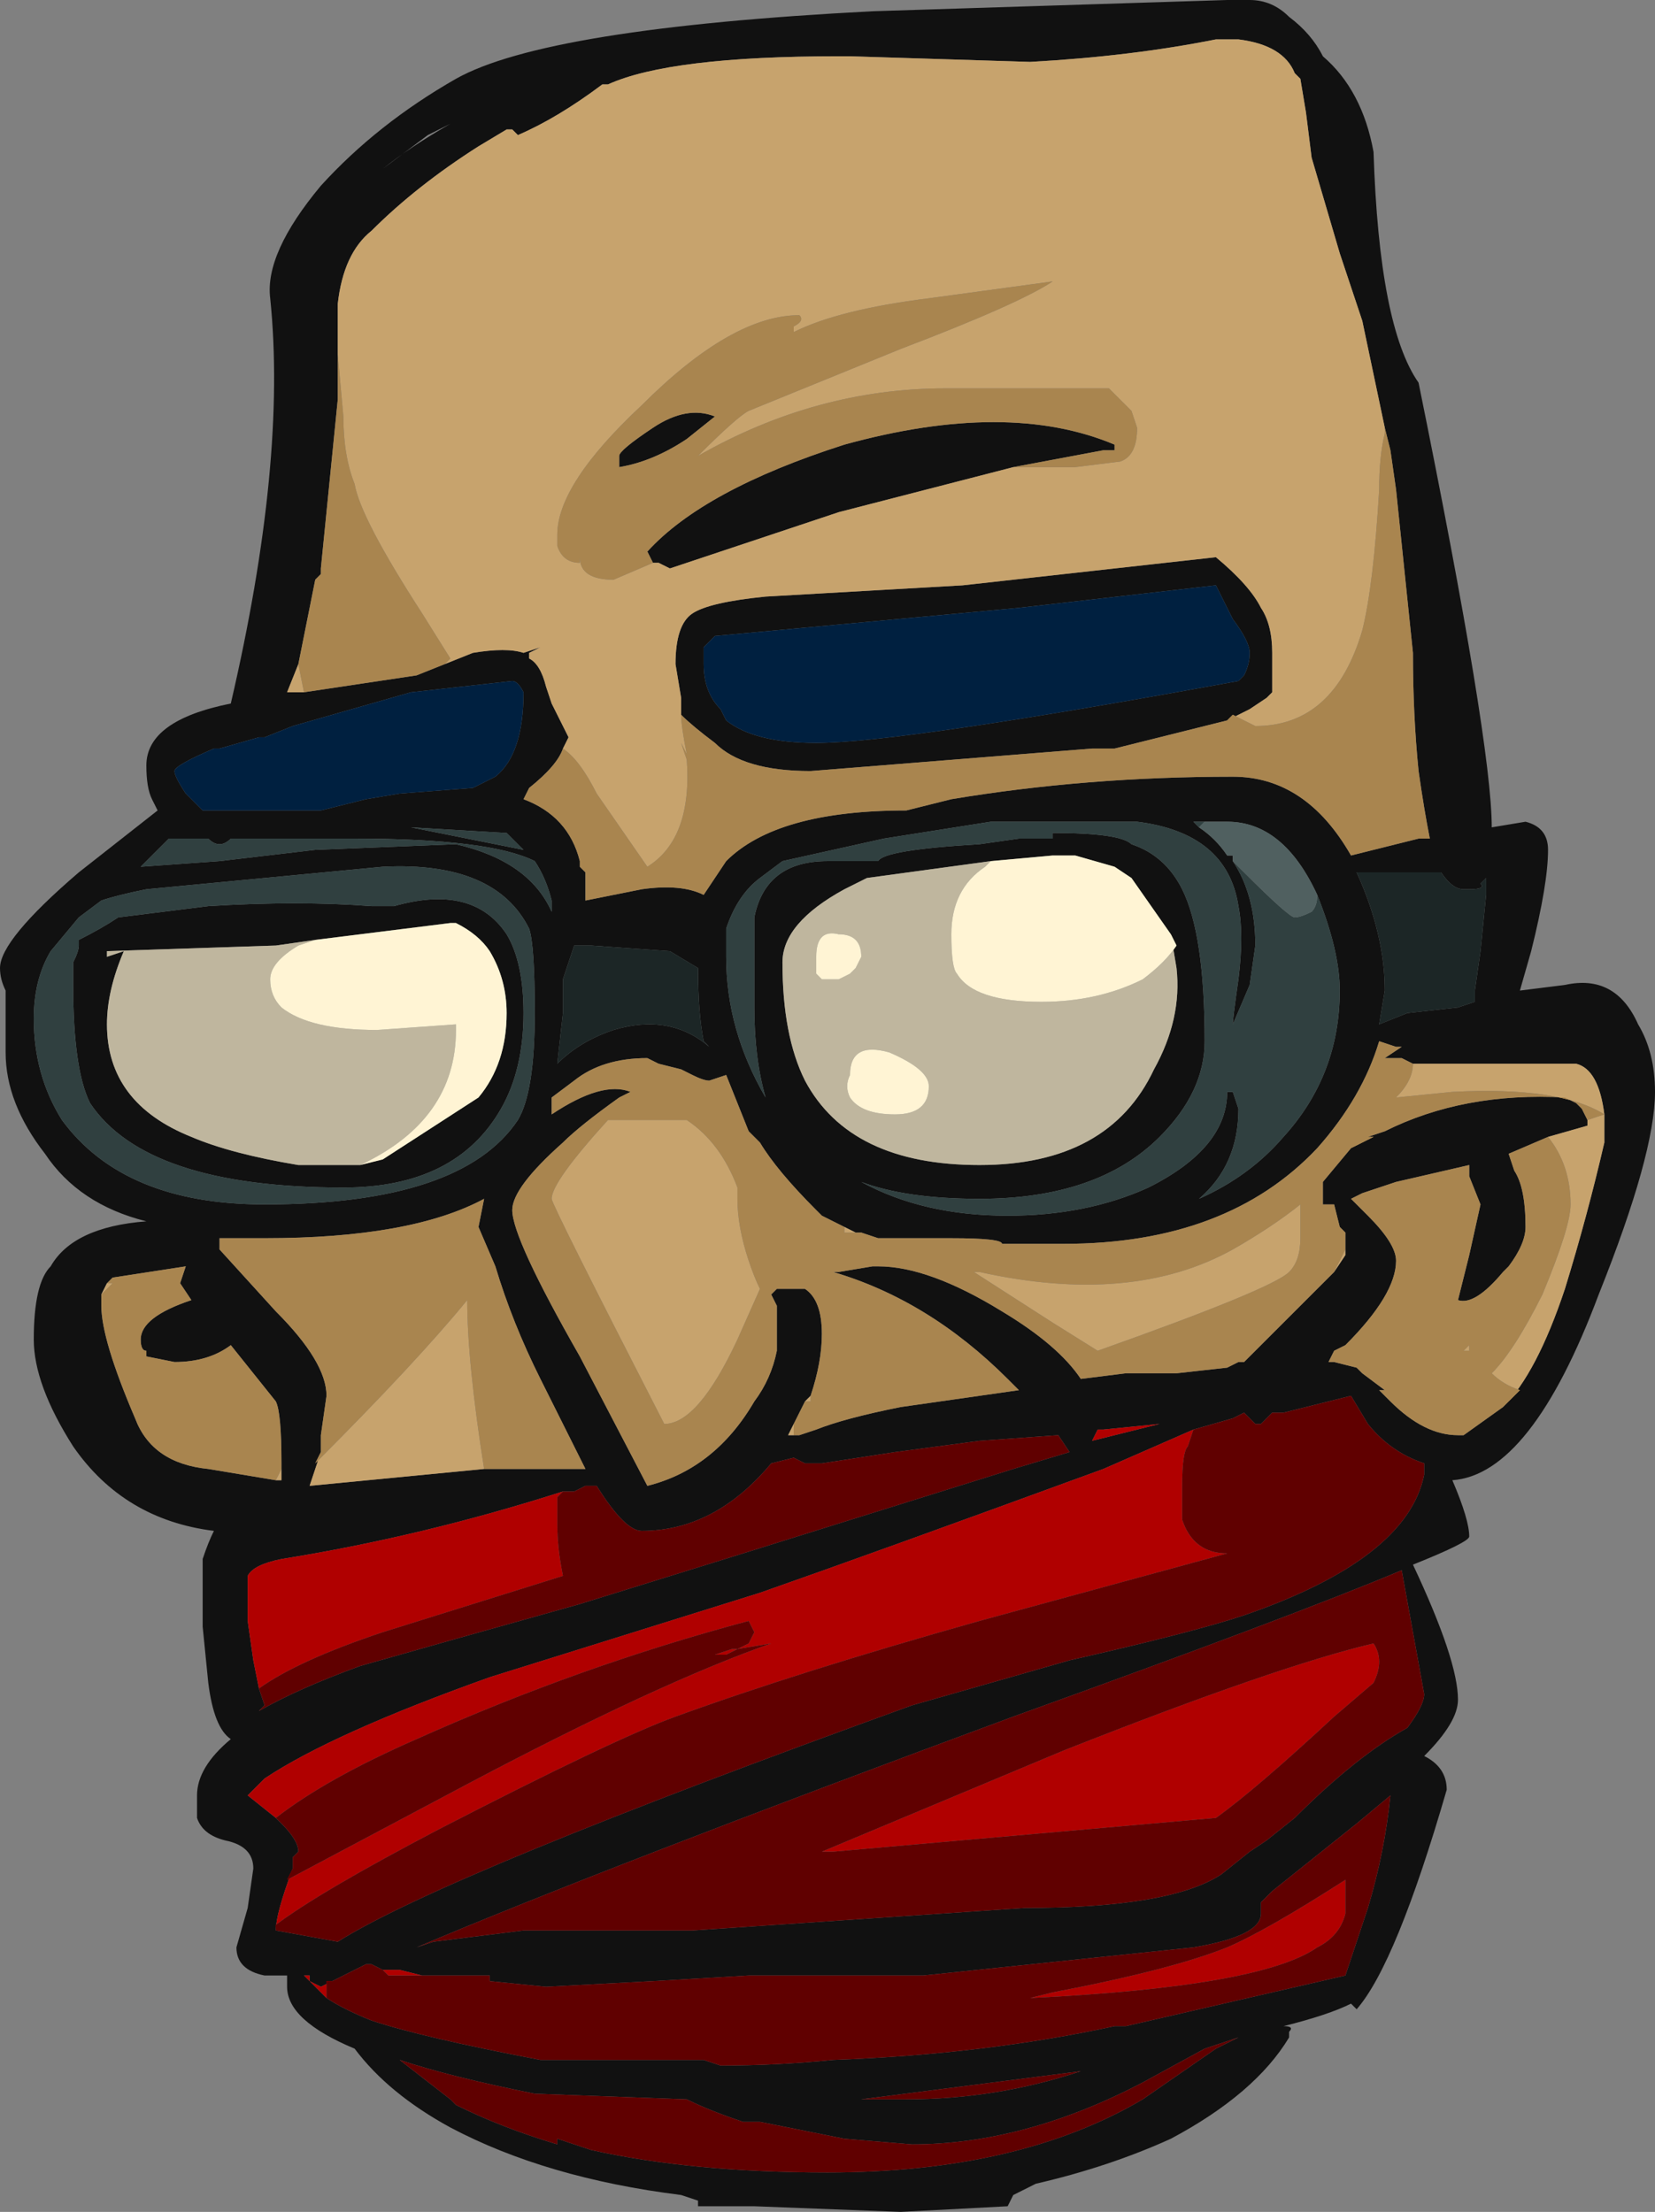 <?xml version="1.0" encoding="UTF-8" standalone="no"?>
<svg xmlns:ffdec="https://www.free-decompiler.com/flash" xmlns:xlink="http://www.w3.org/1999/xlink" ffdec:objectType="shape" height="19.65px" width="14.7px" xmlns="http://www.w3.org/2000/svg">
  <rect width="100%" height="100%" fill="#808080" stroke="none"/>
  <g transform="matrix(1.0, 0.0, 0.0, 1.0, -6.05, 23.0)">
    <path d="M18.25 -21.65 Q18.3 -20.1 18.65 -19.6 19.3 -16.4 19.3 -15.65 L19.6 -15.7 Q19.8 -15.65 19.8 -15.45 19.8 -15.15 19.65 -14.55 L19.55 -14.2 19.95 -14.25 Q20.4 -14.35 20.6 -13.9 20.75 -13.65 20.75 -13.3 20.75 -12.75 20.25 -11.5 19.65 -9.9 18.95 -9.85 19.1 -9.5 19.1 -9.35 19.1 -9.3 18.6 -9.1 19.0 -8.25 19.0 -7.9 19.0 -7.7 18.7 -7.4 18.9 -7.3 18.9 -7.1 18.45 -5.55 18.1 -5.15 L18.05 -5.2 Q17.85 -5.1 17.45 -5.0 17.55 -5.0 17.5 -4.95 L17.5 -4.9 Q17.2 -4.4 16.45 -4.0 15.9 -3.75 15.25 -3.6 L15.05 -3.5 15.0 -3.4 14.05 -3.35 12.75 -3.4 12.25 -3.4 12.25 -3.45 12.1 -3.5 Q10.9 -3.65 10.05 -4.1 9.5 -4.4 9.2 -4.8 8.6 -5.05 8.6 -5.35 L8.6 -5.45 8.4 -5.45 Q8.15 -5.5 8.15 -5.7 L8.25 -6.05 8.3 -6.4 Q8.3 -6.6 8.05 -6.65 7.85 -6.7 7.8 -6.85 L7.8 -7.05 Q7.8 -7.3 8.1 -7.55 7.95 -7.65 7.9 -8.05 L7.85 -8.55 7.85 -9.15 Q7.9 -9.3 7.95 -9.4 7.15 -9.5 6.7 -10.15 6.35 -10.7 6.35 -11.1 6.35 -11.6 6.5 -11.75 6.7 -12.1 7.35 -12.15 6.75 -12.3 6.45 -12.75 6.1 -13.2 6.1 -13.65 6.1 -13.95 6.1 -14.2 6.05 -14.3 6.05 -14.4 6.05 -14.65 6.75 -15.25 L7.45 -15.8 7.4 -15.9 Q7.35 -16.0 7.35 -16.2 7.35 -16.6 8.1 -16.75 8.6 -18.9 8.45 -20.35 8.4 -20.75 8.9 -21.35 9.4 -21.9 10.1 -22.3 10.9 -22.75 13.8 -22.9 L16.95 -23.0 17.15 -23.0 Q17.35 -23.0 17.5 -22.85 17.7 -22.7 17.8 -22.5 18.15 -22.2 18.25 -21.65 M18.35 -19.2 L18.15 -20.15 17.95 -20.75 17.7 -21.6 17.65 -22.0 17.6 -22.3 17.55 -22.35 Q17.45 -22.6 17.05 -22.65 L16.85 -22.65 Q16.1 -22.5 15.2 -22.45 L13.6 -22.5 13.5 -22.5 Q12.0 -22.5 11.45 -22.25 L11.4 -22.25 Q11.0 -21.95 10.65 -21.8 L10.6 -21.85 10.55 -21.85 10.3 -21.7 Q9.75 -21.35 9.35 -20.95 9.1 -20.75 9.05 -20.3 L9.05 -19.95 9.05 -19.45 8.9 -17.95 8.9 -17.9 8.85 -17.85 8.7 -17.1 8.6 -16.85 8.75 -16.85 9.75 -17.0 10.0 -17.1 10.25 -17.2 Q10.55 -17.25 10.7 -17.2 L10.85 -17.25 10.75 -17.2 10.75 -17.15 Q10.85 -17.1 10.9 -16.9 L10.95 -16.75 11.1 -16.45 11.05 -16.35 Q11.0 -16.2 10.75 -16.0 L10.7 -15.9 Q11.1 -15.75 11.2 -15.35 L11.2 -15.3 11.25 -15.25 11.25 -15.0 11.75 -15.1 Q12.1 -15.15 12.3 -15.05 L12.5 -15.35 Q12.95 -15.8 14.1 -15.8 L14.5 -15.9 Q15.7 -16.1 17.0 -16.1 17.65 -16.1 18.05 -15.4 L18.65 -15.55 18.75 -15.55 Q18.7 -15.8 18.65 -16.15 18.6 -16.65 18.6 -17.2 L18.45 -18.65 18.4 -19.0 18.35 -19.2 M12.1 -16.8 L12.05 -17.1 Q12.05 -17.45 12.2 -17.55 12.35 -17.65 12.85 -17.7 L14.6 -17.8 16.85 -18.05 Q17.15 -17.8 17.25 -17.6 17.35 -17.45 17.35 -17.2 L17.35 -16.85 17.3 -16.8 17.15 -16.7 16.95 -16.6 15.95 -16.35 15.75 -16.35 13.25 -16.15 Q12.65 -16.15 12.4 -16.4 12.2 -16.55 12.1 -16.65 L12.1 -16.8 M10.7 -15.9 L10.7 -15.9 M11.85 -18.0 L11.8 -18.1 Q12.3 -18.65 13.55 -19.05 15.0 -19.45 15.95 -19.05 L15.95 -19.0 15.85 -19.0 15.05 -18.85 13.5 -18.45 12.0 -17.95 11.9 -18.0 11.85 -18.0 M12.4 -19.3 L12.15 -19.1 Q11.85 -18.9 11.55 -18.85 L11.55 -18.95 Q11.55 -19.0 11.85 -19.2 12.15 -19.4 12.4 -19.3 M12.3 -17.1 Q12.3 -16.85 12.45 -16.7 L12.5 -16.6 Q12.75 -16.4 13.3 -16.4 14.05 -16.4 17.05 -16.95 L17.1 -17.0 Q17.15 -17.1 17.15 -17.2 17.15 -17.3 17.0 -17.5 L16.85 -17.8 15.1 -17.6 12.4 -17.35 12.3 -17.25 12.3 -17.1 M17.0 -15.35 Q17.2 -15.05 17.2 -14.6 L17.15 -14.25 17.0 -13.9 Q17.0 -13.95 17.05 -14.3 17.1 -14.7 17.05 -14.95 16.95 -15.6 16.15 -15.7 L14.85 -15.7 13.9 -15.55 13.0 -15.35 12.8 -15.2 Q12.6 -15.05 12.5 -14.75 L12.5 -14.5 Q12.5 -13.85 12.85 -13.25 12.75 -13.6 12.75 -14.05 L12.75 -14.85 Q12.85 -15.35 13.4 -15.35 L13.85 -15.35 Q13.9 -15.45 14.75 -15.5 L15.1 -15.55 15.4 -15.55 15.4 -15.6 Q16.0 -15.6 16.1 -15.5 16.4 -15.4 16.55 -15.1 16.75 -14.7 16.75 -13.75 16.75 -13.3 16.35 -12.9 15.8 -12.35 14.75 -12.35 14.1 -12.35 13.7 -12.5 14.25 -12.2 15.0 -12.2 15.7 -12.2 16.25 -12.45 16.95 -12.8 16.95 -13.3 L17.0 -13.3 17.05 -13.15 Q17.05 -12.65 16.7 -12.35 17.15 -12.55 17.45 -12.9 17.95 -13.45 17.95 -14.2 17.95 -14.55 17.75 -15.05 17.45 -15.7 16.95 -15.7 L16.75 -15.7 16.65 -15.7 16.7 -15.65 Q16.85 -15.55 16.95 -15.4 L17.0 -15.4 17.0 -15.35 M12.0 -14.55 L11.3 -14.6 11.15 -14.6 11.05 -14.3 11.05 -14.0 11.0 -13.55 Q11.2 -13.75 11.5 -13.85 12.0 -14.0 12.35 -13.7 L12.3 -13.75 Q12.25 -14.0 12.25 -14.4 L12.0 -14.55 M14.85 -15.35 L13.75 -15.2 13.55 -15.1 Q13.0 -14.8 13.0 -14.45 13.0 -13.8 13.2 -13.4 13.6 -12.65 14.75 -12.65 15.9 -12.65 16.3 -13.5 16.55 -13.95 16.5 -14.4 L16.45 -14.7 16.1 -15.2 15.95 -15.3 15.6 -15.4 15.4 -15.4 14.85 -15.35 M18.1 -15.25 Q18.35 -14.7 18.35 -14.2 L18.3 -13.9 18.55 -14.0 19.0 -14.05 19.15 -14.1 19.15 -14.2 19.2 -14.55 19.25 -15.05 19.25 -15.2 19.2 -15.15 Q19.25 -15.1 19.1 -15.1 L19.05 -15.1 Q18.95 -15.1 18.85 -15.25 L18.1 -15.25 M9.85 -21.8 L9.45 -21.5 Q9.7 -21.7 10.05 -21.9 L9.85 -21.8 M7.7 -15.95 L7.85 -15.8 8.9 -15.8 9.3 -15.9 9.6 -15.95 10.25 -16.0 10.45 -16.1 Q10.7 -16.3 10.7 -16.85 10.65 -16.95 10.6 -16.95 L9.7 -16.85 8.65 -16.55 8.4 -16.45 8.35 -16.45 8.0 -16.35 7.95 -16.35 Q7.6 -16.2 7.6 -16.15 7.6 -16.1 7.7 -15.95 M8.85 -14.65 L8.5 -14.6 7.0 -14.55 7.0 -14.5 7.15 -14.55 Q7.0 -14.2 7.0 -13.9 7.0 -13.2 7.75 -12.9 8.1 -12.75 8.7 -12.65 L9.25 -12.65 9.45 -12.7 10.3 -13.25 Q10.55 -13.55 10.55 -14.0 10.55 -14.3 10.4 -14.55 10.3 -14.7 10.1 -14.8 L10.05 -14.8 8.85 -14.65 M6.75 -14.85 L6.5 -14.55 Q6.35 -14.3 6.35 -13.95 6.35 -13.45 6.6 -13.05 7.15 -12.3 8.4 -12.3 10.15 -12.3 10.65 -13.05 10.8 -13.3 10.8 -14.0 10.8 -14.6 10.75 -14.75 10.45 -15.35 9.45 -15.3 L7.35 -15.1 Q7.1 -15.05 6.95 -15.0 L6.75 -14.85 M6.75 -14.6 L6.75 -14.65 Q6.95 -14.75 7.1 -14.85 L7.9 -14.95 Q8.7 -15.0 9.35 -14.95 L9.55 -14.95 Q10.25 -15.15 10.55 -14.7 10.7 -14.45 10.7 -14.0 10.7 -13.5 10.5 -13.15 10.1 -12.45 9.1 -12.45 7.35 -12.45 6.85 -13.2 6.7 -13.5 6.7 -14.25 L6.7 -14.45 Q6.75 -14.55 6.75 -14.6 M8.0 -15.5 Q7.95 -15.5 7.9 -15.55 L7.55 -15.55 7.3 -15.3 8.0 -15.35 8.85 -15.45 10.1 -15.5 Q10.75 -15.35 10.95 -14.9 L10.95 -15.0 Q10.9 -15.2 10.8 -15.35 10.4 -15.55 9.2 -15.55 L8.1 -15.55 Q8.05 -15.5 8.0 -15.5 M10.55 -15.6 L9.7 -15.65 10.7 -15.45 10.55 -15.6 M10.95 -14.9 L10.95 -14.9 M13.45 -12.15 L13.35 -12.2 13.3 -12.25 Q12.95 -12.6 12.8 -12.85 L12.7 -12.95 12.5 -13.45 12.35 -13.4 Q12.3 -13.4 12.2 -13.45 L12.1 -13.5 11.9 -13.55 11.8 -13.6 Q11.4 -13.6 11.15 -13.4 L10.95 -13.25 10.95 -13.1 Q11.4 -13.4 11.65 -13.3 L11.55 -13.25 Q11.2 -13.0 11.05 -12.85 10.6 -12.45 10.6 -12.25 10.6 -12.0 11.2 -10.95 L11.8 -9.8 Q12.4 -9.95 12.75 -10.55 12.9 -10.75 12.95 -11.0 L12.95 -11.4 12.9 -11.5 12.95 -11.55 13.2 -11.55 Q13.35 -11.45 13.35 -11.15 13.35 -10.9 13.25 -10.6 L13.2 -10.55 13.1 -10.35 13.05 -10.25 13.1 -10.25 13.15 -10.25 13.3 -10.3 Q13.55 -10.4 14.05 -10.5 L15.1 -10.65 15.0 -10.75 Q14.3 -11.45 13.45 -11.7 L13.5 -11.7 13.8 -11.75 13.85 -11.75 Q14.3 -11.75 14.95 -11.35 15.45 -11.05 15.65 -10.75 L16.05 -10.8 16.2 -10.8 16.5 -10.8 16.95 -10.85 17.05 -10.9 17.1 -10.9 Q17.25 -11.05 17.5 -11.3 L17.9 -11.7 18.0 -11.85 18.0 -11.9 18.0 -12.05 17.95 -12.1 17.9 -12.3 17.8 -12.3 17.8 -12.5 18.05 -12.8 18.2 -12.9 18.35 -12.95 Q19.05 -13.3 19.95 -13.25 L20.05 -13.2 20.1 -13.15 20.15 -13.05 20.15 -13.0 19.8 -12.9 19.45 -12.75 19.45 -12.75 19.5 -12.6 Q19.6 -12.45 19.6 -12.1 19.6 -11.95 19.45 -11.75 L19.4 -11.7 Q19.15 -11.4 19.0 -11.45 L19.1 -11.85 19.2 -12.3 19.1 -12.55 19.1 -12.65 18.45 -12.5 18.15 -12.4 18.05 -12.35 18.2 -12.2 Q18.45 -11.95 18.45 -11.8 18.45 -11.5 18.0 -11.05 L17.9 -11.0 17.85 -10.9 17.9 -10.9 18.1 -10.85 18.15 -10.8 18.35 -10.65 18.3 -10.65 18.4 -10.55 Q18.7 -10.25 19.0 -10.25 L19.05 -10.25 19.4 -10.5 Q19.7 -10.8 19.95 -11.55 20.15 -12.2 20.3 -12.85 L20.3 -13.1 Q20.25 -13.5 20.05 -13.55 L18.6 -13.55 18.5 -13.6 18.35 -13.6 18.5 -13.7 18.45 -13.7 18.3 -13.75 Q18.15 -13.25 17.75 -12.8 16.95 -11.95 15.5 -11.95 L14.95 -11.95 Q14.95 -12.0 14.5 -12.0 L13.85 -12.0 13.7 -12.05 13.65 -12.05 13.45 -12.15 M10.35 -9.95 L11.25 -9.95 Q11.1 -10.25 10.85 -10.75 10.6 -11.25 10.45 -11.75 L10.3 -12.1 10.35 -12.35 Q9.7 -12.0 8.4 -12.0 L8.05 -12.0 8.0 -12.0 8.0 -11.9 8.5 -11.35 Q8.95 -10.9 8.95 -10.6 L8.9 -10.25 8.9 -10.1 8.8 -9.8 10.35 -9.95 M7.0 -11.6 L6.95 -11.5 6.95 -11.4 Q6.95 -11.1 7.25 -10.4 7.4 -10.0 7.9 -9.95 L8.5 -9.85 8.55 -9.85 8.55 -9.95 8.55 -10.0 Q8.55 -10.45 8.5 -10.55 L8.1 -11.05 Q7.9 -10.9 7.6 -10.9 L7.35 -10.95 7.35 -11.0 Q7.3 -11.0 7.3 -11.1 7.3 -11.3 7.75 -11.45 L7.65 -11.6 7.7 -11.75 7.05 -11.65 7.0 -11.6 M11.05 -9.75 Q9.8 -9.35 8.55 -9.15 8.3 -9.1 8.25 -9.0 L8.25 -8.6 8.3 -8.25 8.35 -8.0 8.4 -7.85 8.35 -7.8 Q8.7 -8.0 9.25 -8.2 9.95 -8.4 11.2 -8.75 L12.65 -9.2 15.05 -9.95 15.55 -10.1 15.45 -10.25 14.75 -10.2 14.0 -10.1 13.35 -10.0 13.2 -10.0 13.1 -10.05 12.9 -10.0 Q12.4 -9.4 11.75 -9.4 11.6 -9.4 11.35 -9.8 L11.25 -9.8 11.15 -9.75 11.05 -9.75 M16.65 -10.3 L15.85 -9.95 Q13.8 -9.2 12.8 -8.85 L10.4 -8.1 Q9.0 -7.6 8.4 -7.2 L8.25 -7.05 8.5 -6.85 8.55 -6.8 Q8.7 -6.65 8.7 -6.55 L8.65 -6.5 8.65 -6.4 Q8.5 -6.0 8.5 -5.85 L9.05 -5.75 Q10.0 -6.35 14.15 -7.85 L15.55 -8.25 Q16.65 -8.5 17.1 -8.65 18.55 -9.15 18.7 -9.9 L18.7 -10.0 Q18.4 -10.1 18.2 -10.35 L18.05 -10.6 17.45 -10.45 17.35 -10.45 17.25 -10.35 17.2 -10.35 17.1 -10.45 17.0 -10.4 16.65 -10.3 M8.95 -5.25 Q9.1 -5.15 9.35 -5.05 9.8 -4.9 10.85 -4.7 L12.3 -4.7 12.45 -4.65 Q12.95 -4.65 13.45 -4.7 14.8 -4.75 15.95 -5.0 L16.05 -5.0 18.0 -5.45 18.2 -6.05 Q18.35 -6.55 18.4 -7.05 L18.1 -6.8 17.35 -6.2 17.25 -6.1 17.25 -6.0 Q17.25 -5.8 16.65 -5.7 L14.25 -5.45 12.7 -5.45 11.85 -5.4 10.9 -5.35 10.4 -5.4 10.4 -5.45 9.8 -5.45 9.6 -5.5 9.45 -5.5 9.35 -5.55 9.3 -5.55 9.0 -5.4 8.9 -5.35 8.8 -5.4 8.8 -5.45 8.75 -5.45 Q8.85 -5.35 8.95 -5.25 M9.75 -5.7 L9.9 -5.75 10.7 -5.85 12.2 -5.85 15.15 -6.05 Q16.45 -6.05 16.9 -6.35 L17.15 -6.55 17.3 -6.65 17.55 -6.85 Q18.1 -7.4 18.55 -7.65 18.7 -7.85 18.7 -7.95 L18.5 -9.05 Q17.55 -8.65 15.05 -7.75 11.4 -6.4 9.75 -5.7 L9.75 -5.7 M10.1 -4.3 Q10.5 -4.1 11.0 -3.95 L11.0 -4.0 11.3 -3.9 Q12.2 -3.7 13.4 -3.7 15.1 -3.7 16.2 -4.35 L16.85 -4.8 17.05 -4.9 16.75 -4.8 16.2 -4.5 Q15.15 -3.95 14.15 -3.95 L13.55 -4.0 12.8 -4.15 12.65 -4.15 Q12.35 -4.25 12.15 -4.35 L10.8 -4.4 Q10.05 -4.55 9.6 -4.7 L10.05 -4.35 10.1 -4.3 M15.8 -10.3 L15.75 -10.2 16.35 -10.35 15.85 -10.3 15.8 -10.3 M14.1 -4.35 Q14.9 -4.35 15.65 -4.6 L13.7 -4.35 14.1 -4.35" fill="#111111" fill-rule="evenodd" stroke="none"/>
    <path d="M12.3 -17.1 L12.3 -17.25 12.4 -17.35 15.1 -17.6 16.85 -17.8 17.0 -17.5 Q17.15 -17.3 17.15 -17.2 17.15 -17.1 17.1 -17.0 L17.05 -16.95 Q14.05 -16.4 13.3 -16.4 12.75 -16.4 12.5 -16.6 L12.45 -16.7 Q12.3 -16.85 12.3 -17.1 M7.7 -15.95 Q7.6 -16.1 7.6 -16.15 7.6 -16.2 7.95 -16.35 L8.0 -16.35 8.35 -16.45 8.4 -16.45 8.65 -16.55 9.7 -16.85 10.6 -16.95 Q10.65 -16.95 10.7 -16.85 10.7 -16.3 10.45 -16.1 L10.25 -16.0 9.6 -15.95 9.3 -15.9 8.9 -15.8 7.85 -15.8 7.7 -15.95" fill="#002040" fill-rule="evenodd" stroke="none"/>
    <path d="M9.05 -19.95 L9.05 -20.3 Q9.1 -20.75 9.35 -20.95 9.75 -21.35 10.3 -21.7 L10.55 -21.85 10.6 -21.85 10.65 -21.8 Q11.0 -21.95 11.4 -22.25 L11.45 -22.25 Q12.0 -22.5 13.5 -22.5 L13.6 -22.5 15.2 -22.45 Q16.1 -22.5 16.85 -22.65 L17.05 -22.65 Q17.45 -22.6 17.55 -22.35 L17.6 -22.3 17.65 -22.0 17.7 -21.6 17.95 -20.75 18.15 -20.15 18.35 -19.2 18.35 -19.15 Q18.3 -18.95 18.3 -18.65 18.25 -17.8 18.15 -17.4 17.9 -16.55 17.2 -16.55 L17.0 -16.65 16.95 -16.6 17.15 -16.7 17.3 -16.8 17.35 -16.85 17.35 -17.2 Q17.35 -17.45 17.25 -17.6 17.15 -17.8 16.85 -18.05 L14.6 -17.8 12.85 -17.7 Q12.35 -17.65 12.2 -17.55 12.05 -17.45 12.05 -17.1 L12.1 -16.8 12.1 -16.65 Q12.1 -16.55 12.15 -16.3 L12.1 -16.4 12.15 -16.25 Q12.2 -15.55 11.8 -15.3 L11.35 -15.95 Q11.2 -16.25 11.05 -16.35 L11.1 -16.45 10.95 -16.75 10.9 -16.9 Q10.85 -17.1 10.75 -17.15 L10.75 -17.2 10.85 -17.25 10.7 -17.2 Q10.55 -17.25 10.25 -17.2 L10.0 -17.1 10.05 -17.15 9.8 -17.55 Q9.25 -18.4 9.2 -18.7 9.1 -18.95 9.1 -19.3 L9.05 -19.85 9.05 -19.95 M10.7 -15.9 L10.7 -15.9 M15.05 -18.85 L15.6 -18.85 16.0 -18.9 Q16.15 -18.95 16.15 -19.2 L16.1 -19.35 15.9 -19.55 14.45 -19.55 Q13.3 -19.55 12.25 -18.95 12.6 -19.3 12.7 -19.35 L14.05 -19.9 Q15.1 -20.3 15.4 -20.5 L14.3 -20.35 Q13.5 -20.25 13.1 -20.05 L13.1 -20.1 Q13.2 -20.15 13.15 -20.2 12.55 -20.2 11.75 -19.4 11.0 -18.7 11.0 -18.25 L11.0 -18.15 Q11.05 -18.0 11.2 -18.0 L11.2 -18.05 Q11.2 -17.85 11.5 -17.85 L11.85 -18.0 11.9 -18.0 12.0 -17.95 13.5 -18.45 15.05 -18.85 M8.7 -17.1 L8.75 -16.85 8.6 -16.85 8.7 -17.1 M13.25 -10.6 L13.25 -10.55 13.2 -10.55 13.25 -10.6 M13.1 -10.35 L13.1 -10.25 13.05 -10.25 13.1 -10.35 M16.05 -10.8 L16.2 -10.8 16.05 -10.8 M17.9 -11.7 L18.0 -11.9 18.0 -11.85 17.9 -11.7 M18.05 -12.8 L18.25 -12.9 18.2 -12.9 18.05 -12.8 M20.15 -13.05 L20.3 -13.1 Q19.9 -13.35 18.95 -13.3 L18.45 -13.25 Q18.6 -13.4 18.6 -13.55 L20.05 -13.55 Q20.25 -13.5 20.3 -13.1 L20.3 -12.85 Q20.15 -12.2 19.95 -11.55 19.7 -10.8 19.4 -10.5 L19.55 -10.65 Q19.4 -10.7 19.3 -10.8 19.5 -11.0 19.75 -11.5 20.0 -12.1 20.0 -12.3 20.0 -12.65 19.8 -12.9 L20.15 -13.0 20.15 -13.05 M13.65 -12.05 L13.55 -12.05 13.55 -12.1 13.45 -12.15 13.65 -12.05 M11.45 -13.05 L12.15 -13.05 Q12.45 -12.85 12.6 -12.45 L12.6 -12.35 Q12.6 -12.1 12.7 -11.8 12.75 -11.65 12.8 -11.55 L12.6 -11.1 Q12.25 -10.35 11.95 -10.35 10.95 -12.3 10.95 -12.35 10.95 -12.5 11.45 -13.05 M8.05 -12.0 L8.0 -12.0 8.05 -12.0 M8.9 -10.1 L8.85 -10.0 Q9.75 -10.9 10.2 -11.45 10.2 -10.9 10.35 -9.95 L8.8 -9.8 8.9 -10.1 M6.95 -11.5 L7.0 -11.6 7.05 -11.6 6.95 -11.5 M8.55 -9.95 L8.55 -9.85 8.5 -9.85 8.55 -9.95 M17.9 -11.0 L17.85 -10.9 17.9 -11.0 M19.45 -12.75 L19.45 -12.75 M17.6 -12.3 L17.6 -12.0 Q17.6 -11.8 17.5 -11.7 17.35 -11.55 15.8 -11.0 L15.4 -11.25 14.7 -11.7 14.75 -11.7 Q16.1 -11.4 17.0 -11.9 17.35 -12.1 17.6 -12.3 M19.1 -11.0 L19.05 -11.0 19.1 -11.05 19.1 -11.0" fill="#c7a36d" fill-rule="evenodd" stroke="none"/>
    <path d="M8.35 -8.0 L8.3 -8.25 8.25 -8.6 8.25 -9.0 Q8.3 -9.1 8.55 -9.15 9.8 -9.35 11.05 -9.75 L11.0 -9.7 11.0 -9.45 Q11.0 -9.25 11.05 -9.0 L9.45 -8.5 Q8.7 -8.25 8.35 -8.0 M8.5 -6.85 L8.25 -7.05 8.4 -7.2 Q9.0 -7.6 10.4 -8.1 L12.8 -8.85 Q13.8 -9.2 15.85 -9.95 L16.65 -10.3 16.6 -10.15 Q16.55 -10.1 16.55 -9.8 16.55 -9.65 16.55 -9.5 16.65 -9.2 16.95 -9.2 L14.75 -8.6 Q13.15 -8.15 12.05 -7.75 11.5 -7.55 9.95 -6.75 8.9 -6.2 8.5 -5.9 L8.5 -5.85 Q8.5 -6.0 8.65 -6.4 L8.6 -6.3 10.2 -7.15 Q11.9 -8.05 12.9 -8.4 L12.6 -8.35 12.7 -8.4 12.75 -8.5 12.7 -8.6 Q11.2 -8.2 9.75 -7.55 8.95 -7.2 8.5 -6.85 M9.8 -5.45 L9.5 -5.45 9.45 -5.5 9.6 -5.5 9.8 -5.45 M9.0 -5.4 L8.95 -5.4 8.95 -5.25 Q8.85 -5.35 8.75 -5.45 L8.8 -5.45 8.8 -5.4 8.9 -5.35 9.0 -5.4 M9.75 -5.7 L9.75 -5.7 M18.25 -8.05 L17.9 -7.75 Q17.2 -7.1 16.85 -6.85 L13.45 -6.55 13.35 -6.55 15.5 -7.45 Q17.4 -8.2 18.25 -8.4 18.35 -8.25 18.25 -8.05 M18.15 -9.5 L18.15 -9.5 M12.55 -8.35 L12.6 -8.35 12.5 -8.3 12.4 -8.3 12.55 -8.35 M15.8 -10.3 L15.85 -10.3 16.35 -10.35 15.75 -10.2 15.8 -10.3 M15.2 -5.25 L15.4 -5.3 Q16.45 -5.5 16.95 -5.7 17.3 -5.85 18.0 -6.3 L18.0 -6.0 Q17.95 -5.8 17.75 -5.7 17.25 -5.35 15.2 -5.25" fill="#b00000" fill-rule="evenodd" stroke="none"/>
    <path d="M17.75 -15.05 Q17.95 -14.55 17.95 -14.2 17.95 -13.45 17.45 -12.9 17.15 -12.55 16.7 -12.35 17.05 -12.65 17.05 -13.15 L17.0 -13.3 16.95 -13.3 Q16.95 -12.8 16.25 -12.45 15.7 -12.2 15.0 -12.2 14.25 -12.2 13.7 -12.5 14.1 -12.35 14.75 -12.35 15.8 -12.35 16.35 -12.9 16.75 -13.3 16.75 -13.75 16.75 -14.7 16.55 -15.1 16.4 -15.4 16.1 -15.5 16.0 -15.6 15.4 -15.6 L15.4 -15.55 15.1 -15.55 14.75 -15.5 Q13.9 -15.45 13.85 -15.35 L13.4 -15.35 Q12.85 -15.35 12.75 -14.85 L12.75 -14.05 Q12.75 -13.6 12.85 -13.25 12.5 -13.85 12.5 -14.5 L12.5 -14.75 Q12.6 -15.05 12.8 -15.2 L13.0 -15.35 13.9 -15.55 14.85 -15.7 16.15 -15.7 Q16.95 -15.6 17.05 -14.95 17.1 -14.7 17.05 -14.3 17.0 -13.95 17.0 -13.9 L17.15 -14.25 17.2 -14.6 Q17.2 -15.05 17.0 -15.35 L17.1 -15.25 Q17.5 -14.85 17.55 -14.85 17.6 -14.85 17.7 -14.9 17.75 -14.95 17.75 -15.05 M16.7 -15.65 L16.65 -15.7 16.75 -15.7 16.7 -15.65 M10.95 -14.9 L10.95 -14.9 Q10.75 -15.35 10.1 -15.5 L8.85 -15.45 8.0 -15.35 7.3 -15.3 7.55 -15.55 7.9 -15.55 Q7.95 -15.5 8.0 -15.5 8.05 -15.5 8.1 -15.55 L9.2 -15.55 Q10.4 -15.55 10.8 -15.35 10.9 -15.2 10.95 -15.0 L10.95 -14.9 M10.55 -15.6 L10.7 -15.45 9.7 -15.65 10.55 -15.6 M6.75 -14.6 Q6.75 -14.55 6.7 -14.45 L6.7 -14.25 Q6.7 -13.5 6.85 -13.2 7.35 -12.45 9.1 -12.45 10.1 -12.45 10.5 -13.15 10.7 -13.5 10.7 -14.0 10.7 -14.45 10.55 -14.7 10.25 -15.15 9.55 -14.95 L9.35 -14.95 Q8.7 -15.0 7.9 -14.95 L7.1 -14.85 Q6.95 -14.75 6.75 -14.65 L6.75 -14.6 M6.75 -14.85 L6.95 -15.0 Q7.1 -15.05 7.35 -15.1 L9.45 -15.3 Q10.45 -15.35 10.75 -14.75 10.8 -14.6 10.8 -14.0 10.8 -13.3 10.65 -13.05 10.15 -12.3 8.4 -12.3 7.15 -12.3 6.6 -13.05 6.35 -13.45 6.35 -13.95 6.35 -14.3 6.5 -14.55 L6.75 -14.85" fill="#304040" fill-rule="evenodd" stroke="none"/>
    <path d="M16.45 -14.7 L16.5 -14.4 Q16.55 -13.95 16.3 -13.5 15.9 -12.65 14.75 -12.65 13.6 -12.65 13.2 -13.4 13.0 -13.8 13.0 -14.45 13.0 -14.8 13.55 -15.1 L13.75 -15.2 14.85 -15.35 14.8 -15.3 Q14.5 -15.1 14.5 -14.7 14.5 -14.4 14.55 -14.35 14.7 -14.1 15.3 -14.1 15.8 -14.1 16.2 -14.3 16.4 -14.45 16.5 -14.6 L16.45 -14.7 M13.3 -14.5 L13.3 -14.35 13.35 -14.3 13.5 -14.3 13.6 -14.35 13.65 -14.4 13.7 -14.5 Q13.7 -14.7 13.5 -14.7 13.3 -14.75 13.3 -14.5 M9.25 -12.65 L8.7 -12.65 Q8.1 -12.75 7.75 -12.9 7.0 -13.2 7.0 -13.9 7.0 -14.2 7.15 -14.55 L7.0 -14.5 7.0 -14.55 8.5 -14.6 8.85 -14.65 8.7 -14.6 Q8.45 -14.45 8.45 -14.3 8.45 -14.15 8.55 -14.05 8.8 -13.85 9.4 -13.85 L10.1 -13.9 10.1 -13.85 Q10.1 -13.05 9.25 -12.65 M14.0 -13.1 Q14.3 -13.1 14.3 -13.35 14.3 -13.5 13.95 -13.65 13.6 -13.75 13.6 -13.45 13.55 -13.35 13.6 -13.25 13.7 -13.1 14.0 -13.1" fill="#bfb69e" fill-rule="evenodd" stroke="none"/>
    <path d="M16.45 -14.7 L16.5 -14.6 Q16.4 -14.45 16.2 -14.3 15.8 -14.1 15.3 -14.1 14.7 -14.1 14.55 -14.35 14.5 -14.4 14.5 -14.7 14.5 -15.1 14.8 -15.3 L14.85 -15.35 15.4 -15.4 15.6 -15.4 15.95 -15.3 16.1 -15.2 16.45 -14.7 M13.3 -14.5 Q13.3 -14.75 13.5 -14.7 13.7 -14.7 13.7 -14.5 L13.65 -14.4 13.6 -14.35 13.5 -14.3 13.35 -14.3 13.3 -14.35 13.3 -14.5 M9.25 -12.65 Q10.1 -13.05 10.1 -13.85 L10.1 -13.9 9.4 -13.85 Q8.8 -13.85 8.55 -14.05 8.45 -14.15 8.45 -14.3 8.45 -14.45 8.7 -14.6 L8.85 -14.65 10.05 -14.8 10.1 -14.8 Q10.3 -14.7 10.4 -14.55 10.55 -14.3 10.55 -14.0 10.55 -13.55 10.3 -13.25 L9.45 -12.7 9.25 -12.65 M14.0 -13.1 Q13.7 -13.1 13.6 -13.25 13.55 -13.35 13.6 -13.45 13.6 -13.75 13.95 -13.65 14.3 -13.5 14.3 -13.35 14.3 -13.1 14.0 -13.1" fill="#fff4d4" fill-rule="evenodd" stroke="none"/>
    <path d="M17.75 -15.05 Q17.75 -14.95 17.7 -14.9 17.6 -14.85 17.55 -14.85 17.5 -14.85 17.1 -15.25 L17.0 -15.35 17.0 -15.4 16.95 -15.4 Q16.85 -15.55 16.7 -15.65 L16.75 -15.7 16.95 -15.7 Q17.45 -15.7 17.75 -15.05" fill="#506060" fill-rule="evenodd" stroke="none"/>
    <path d="M12.0 -14.55 L12.25 -14.4 Q12.25 -14.0 12.3 -13.75 L12.35 -13.7 Q12.0 -14.0 11.5 -13.85 11.2 -13.75 11.0 -13.55 L11.05 -14.0 11.05 -14.3 11.15 -14.6 11.3 -14.6 12.0 -14.55 M18.1 -15.25 L18.85 -15.25 Q18.95 -15.1 19.05 -15.1 L19.1 -15.1 Q19.25 -15.1 19.2 -15.15 L19.25 -15.2 19.25 -15.05 19.2 -14.55 19.15 -14.2 19.15 -14.1 19.0 -14.05 18.55 -14.0 18.3 -13.9 18.35 -14.2 Q18.35 -14.7 18.1 -15.25" fill="#1c2626" fill-rule="evenodd" stroke="none"/>
    <path d="M8.35 -8.0 Q8.7 -8.25 9.45 -8.5 L11.05 -9.0 Q11.0 -9.25 11.0 -9.45 L11.0 -9.7 11.05 -9.75 11.15 -9.75 11.25 -9.8 11.35 -9.8 Q11.6 -9.4 11.75 -9.4 12.4 -9.4 12.9 -10.0 L13.1 -10.05 13.2 -10.0 13.35 -10.0 14.0 -10.1 14.75 -10.2 15.45 -10.25 15.55 -10.1 15.05 -9.95 12.65 -9.2 11.2 -8.75 Q9.95 -8.4 9.25 -8.2 8.7 -8.0 8.35 -7.8 L8.4 -7.85 8.35 -8.0 M8.5 -6.85 Q8.95 -7.2 9.75 -7.55 11.2 -8.2 12.7 -8.6 L12.75 -8.5 12.7 -8.4 12.6 -8.35 12.9 -8.4 Q11.9 -8.05 10.2 -7.15 L8.6 -6.3 8.65 -6.4 8.65 -6.5 8.7 -6.55 Q8.7 -6.65 8.55 -6.8 L8.5 -6.85 M8.5 -5.85 L8.5 -5.9 Q8.9 -6.2 9.95 -6.75 11.5 -7.55 12.05 -7.75 13.15 -8.15 14.75 -8.6 L16.95 -9.2 Q16.65 -9.2 16.55 -9.5 16.55 -9.65 16.55 -9.8 16.55 -10.1 16.6 -10.15 L16.65 -10.3 17.0 -10.4 17.1 -10.45 17.2 -10.35 17.25 -10.35 17.35 -10.45 17.45 -10.45 18.05 -10.6 18.2 -10.35 Q18.4 -10.1 18.7 -10.0 L18.7 -9.9 Q18.55 -9.15 17.1 -8.65 16.65 -8.5 15.55 -8.25 L14.15 -7.85 Q10.0 -6.35 9.05 -5.75 L8.5 -5.85 M9.8 -5.45 L10.4 -5.45 10.4 -5.4 10.9 -5.35 11.85 -5.4 12.7 -5.45 14.25 -5.45 16.65 -5.7 Q17.25 -5.8 17.25 -6.0 L17.25 -6.1 17.35 -6.2 18.1 -6.8 18.4 -7.05 Q18.35 -6.55 18.2 -6.05 L18.0 -5.45 16.05 -5.0 15.95 -5.0 Q14.8 -4.75 13.45 -4.7 12.95 -4.65 12.45 -4.65 L12.3 -4.7 10.85 -4.7 Q9.8 -4.9 9.35 -5.05 9.1 -5.15 8.95 -5.25 L8.95 -5.4 9.0 -5.4 9.3 -5.55 9.35 -5.55 9.45 -5.5 9.5 -5.45 9.8 -5.45 M9.75 -5.7 Q11.4 -6.4 15.05 -7.75 17.55 -8.65 18.5 -9.05 L18.7 -7.95 Q18.7 -7.85 18.55 -7.65 18.1 -7.4 17.55 -6.85 L17.3 -6.65 17.15 -6.55 16.9 -6.35 Q16.45 -6.05 15.15 -6.05 L12.2 -5.85 10.7 -5.85 9.9 -5.75 9.75 -5.7 M10.1 -4.3 L10.05 -4.35 9.6 -4.7 Q10.05 -4.55 10.8 -4.4 L12.15 -4.35 Q12.35 -4.25 12.65 -4.15 L12.8 -4.15 13.55 -4.0 14.15 -3.95 Q15.15 -3.95 16.2 -4.5 L16.75 -4.8 17.05 -4.9 16.85 -4.8 16.2 -4.35 Q15.1 -3.7 13.4 -3.7 12.2 -3.7 11.3 -3.9 L11.0 -4.0 11.0 -3.95 Q10.5 -4.1 10.1 -4.3 M18.15 -9.5 L18.15 -9.5 M18.25 -8.05 Q18.35 -8.25 18.25 -8.4 17.4 -8.2 15.5 -7.45 L13.35 -6.55 13.45 -6.55 16.85 -6.85 Q17.2 -7.1 17.9 -7.75 L18.25 -8.05 M12.55 -8.35 L12.4 -8.3 12.5 -8.3 12.6 -8.35 12.55 -8.35 M15.2 -5.25 Q17.25 -5.35 17.75 -5.7 17.95 -5.8 18.0 -6.0 L18.0 -6.3 Q17.3 -5.85 16.95 -5.7 16.45 -5.5 15.4 -5.3 L15.2 -5.25 M14.1 -4.35 L13.7 -4.35 15.65 -4.6 Q14.9 -4.35 14.1 -4.35" fill="#600000" fill-rule="evenodd" stroke="none"/>
    <path d="M9.05 -19.95 L9.05 -19.85 9.1 -19.3 Q9.1 -18.95 9.2 -18.7 9.25 -18.4 9.8 -17.55 L10.05 -17.15 10.0 -17.1 9.75 -17.0 8.75 -16.85 8.7 -17.1 8.85 -17.85 8.9 -17.9 8.9 -17.95 9.05 -19.45 9.05 -19.95 M11.05 -16.35 Q11.2 -16.25 11.35 -15.95 L11.8 -15.3 Q12.2 -15.55 12.15 -16.25 L12.1 -16.4 12.15 -16.3 Q12.1 -16.55 12.1 -16.65 L12.1 -16.8 12.1 -16.65 Q12.2 -16.55 12.4 -16.4 12.65 -16.15 13.25 -16.15 L15.75 -16.35 15.95 -16.35 16.95 -16.6 17.0 -16.65 17.2 -16.55 Q17.9 -16.55 18.15 -17.4 18.25 -17.8 18.3 -18.65 18.3 -18.95 18.35 -19.15 L18.35 -19.2 18.4 -19.0 18.45 -18.65 18.6 -17.2 Q18.6 -16.65 18.65 -16.15 18.7 -15.8 18.75 -15.55 L18.65 -15.55 18.05 -15.4 Q17.65 -16.1 17.0 -16.1 15.7 -16.1 14.5 -15.9 L14.1 -15.8 Q12.95 -15.8 12.5 -15.35 L12.3 -15.05 Q12.1 -15.15 11.75 -15.1 L11.25 -15.0 11.25 -15.25 11.2 -15.3 11.2 -15.35 Q11.1 -15.75 10.7 -15.9 L10.75 -16.0 Q11.0 -16.2 11.05 -16.35 M15.05 -18.85 L15.85 -19.0 15.95 -19.0 15.95 -19.05 Q15.0 -19.45 13.55 -19.05 12.3 -18.65 11.8 -18.1 L11.85 -18.0 11.5 -17.85 Q11.2 -17.85 11.2 -18.05 L11.2 -18.0 Q11.05 -18.0 11.0 -18.15 L11.0 -18.25 Q11.0 -18.7 11.75 -19.4 12.55 -20.2 13.15 -20.2 13.2 -20.15 13.1 -20.1 L13.1 -20.05 Q13.5 -20.25 14.3 -20.35 L15.4 -20.5 Q15.1 -20.3 14.05 -19.9 L12.7 -19.35 Q12.6 -19.3 12.25 -18.95 13.3 -19.55 14.45 -19.55 L15.9 -19.55 16.1 -19.35 16.15 -19.2 Q16.15 -18.95 16.0 -18.9 L15.6 -18.85 15.05 -18.85 M12.4 -19.3 Q12.15 -19.4 11.85 -19.2 11.55 -19.0 11.55 -18.95 L11.55 -18.85 Q11.85 -18.9 12.15 -19.1 L12.4 -19.3 M13.25 -10.6 Q13.35 -10.9 13.35 -11.15 13.35 -11.45 13.2 -11.55 L12.95 -11.55 12.9 -11.5 12.95 -11.4 12.95 -11.0 Q12.9 -10.75 12.75 -10.55 12.4 -9.95 11.8 -9.8 L11.2 -10.95 Q10.6 -12.0 10.6 -12.25 10.6 -12.45 11.05 -12.85 11.2 -13.0 11.55 -13.25 L11.65 -13.3 Q11.4 -13.4 10.95 -13.1 L10.95 -13.25 11.15 -13.4 Q11.4 -13.6 11.8 -13.6 L11.9 -13.55 12.1 -13.5 12.2 -13.45 Q12.3 -13.4 12.35 -13.4 L12.5 -13.45 12.7 -12.95 12.8 -12.85 Q12.95 -12.6 13.3 -12.25 L13.35 -12.2 13.45 -12.15 13.55 -12.1 13.55 -12.05 13.65 -12.05 13.7 -12.05 13.85 -12.0 14.5 -12.0 Q14.95 -12.0 14.95 -11.95 L15.5 -11.95 Q16.95 -11.95 17.75 -12.8 18.15 -13.25 18.3 -13.75 L18.45 -13.7 18.5 -13.7 18.35 -13.6 18.5 -13.6 18.6 -13.55 Q18.6 -13.4 18.45 -13.25 L18.95 -13.3 Q19.9 -13.35 20.3 -13.1 L20.15 -13.05 20.1 -13.15 20.05 -13.2 19.95 -13.25 Q19.05 -13.3 18.35 -12.95 L18.2 -12.9 18.25 -12.9 18.05 -12.8 17.8 -12.5 17.8 -12.3 17.9 -12.3 17.95 -12.1 18.0 -12.05 18.0 -11.9 17.9 -11.7 17.5 -11.3 Q17.25 -11.05 17.1 -10.9 L17.05 -10.9 16.95 -10.85 16.5 -10.8 16.2 -10.8 16.05 -10.8 15.65 -10.75 Q15.45 -11.05 14.95 -11.35 14.3 -11.75 13.85 -11.75 L13.8 -11.75 13.5 -11.7 13.45 -11.7 Q14.3 -11.45 15.0 -10.75 L15.1 -10.65 14.05 -10.5 Q13.55 -10.4 13.3 -10.3 L13.15 -10.25 13.1 -10.25 13.1 -10.35 13.2 -10.55 13.25 -10.55 13.25 -10.6 M11.45 -13.05 Q10.95 -12.5 10.95 -12.35 10.95 -12.3 11.95 -10.35 12.25 -10.35 12.6 -11.1 L12.8 -11.55 Q12.75 -11.65 12.7 -11.8 12.6 -12.1 12.6 -12.35 L12.6 -12.45 Q12.45 -12.85 12.15 -13.05 L11.45 -13.05 M8.05 -12.0 L8.4 -12.0 Q9.7 -12.0 10.35 -12.35 L10.3 -12.1 10.45 -11.75 Q10.6 -11.25 10.85 -10.75 11.1 -10.25 11.25 -9.95 L10.35 -9.95 Q10.2 -10.9 10.2 -11.45 9.75 -10.9 8.85 -10.0 L8.9 -10.1 8.9 -10.25 8.95 -10.6 Q8.95 -10.9 8.5 -11.35 L8.0 -11.9 8.0 -12.0 8.05 -12.0 M7.0 -11.6 L7.05 -11.65 7.7 -11.75 7.65 -11.6 7.75 -11.45 Q7.3 -11.3 7.3 -11.1 7.3 -11.0 7.35 -11.0 L7.35 -10.95 7.6 -10.9 Q7.9 -10.9 8.1 -11.05 L8.5 -10.55 Q8.55 -10.45 8.55 -10.0 L8.55 -9.95 8.5 -9.85 7.9 -9.95 Q7.4 -10.0 7.25 -10.4 6.95 -11.1 6.95 -11.4 L6.95 -11.5 7.05 -11.6 7.0 -11.6 M17.9 -11.0 L18.0 -11.05 Q18.45 -11.5 18.45 -11.8 18.45 -11.95 18.2 -12.2 L18.05 -12.35 18.15 -12.4 18.45 -12.5 19.1 -12.65 19.1 -12.55 19.2 -12.3 19.1 -11.85 19.0 -11.45 Q19.15 -11.4 19.4 -11.7 L19.45 -11.75 Q19.6 -11.95 19.6 -12.1 19.6 -12.45 19.5 -12.6 L19.45 -12.75 19.8 -12.9 Q20.0 -12.65 20.0 -12.3 20.0 -12.1 19.75 -11.5 19.5 -11.0 19.3 -10.8 19.4 -10.7 19.55 -10.65 L19.4 -10.5 19.05 -10.25 19.0 -10.25 Q18.7 -10.25 18.4 -10.55 L18.3 -10.65 18.35 -10.65 18.15 -10.8 18.1 -10.85 17.9 -10.9 17.85 -10.9 17.9 -11.0 M17.6 -12.3 Q17.35 -12.1 17.0 -11.9 16.1 -11.4 14.75 -11.7 L14.7 -11.7 15.4 -11.25 15.8 -11.0 Q17.35 -11.55 17.5 -11.7 17.6 -11.8 17.6 -12.0 L17.6 -12.3 M19.1 -11.0 L19.1 -11.05 19.05 -11.0 19.1 -11.0" fill="#a9854f" fill-rule="evenodd" stroke="none"/>
  </g>
</svg>
